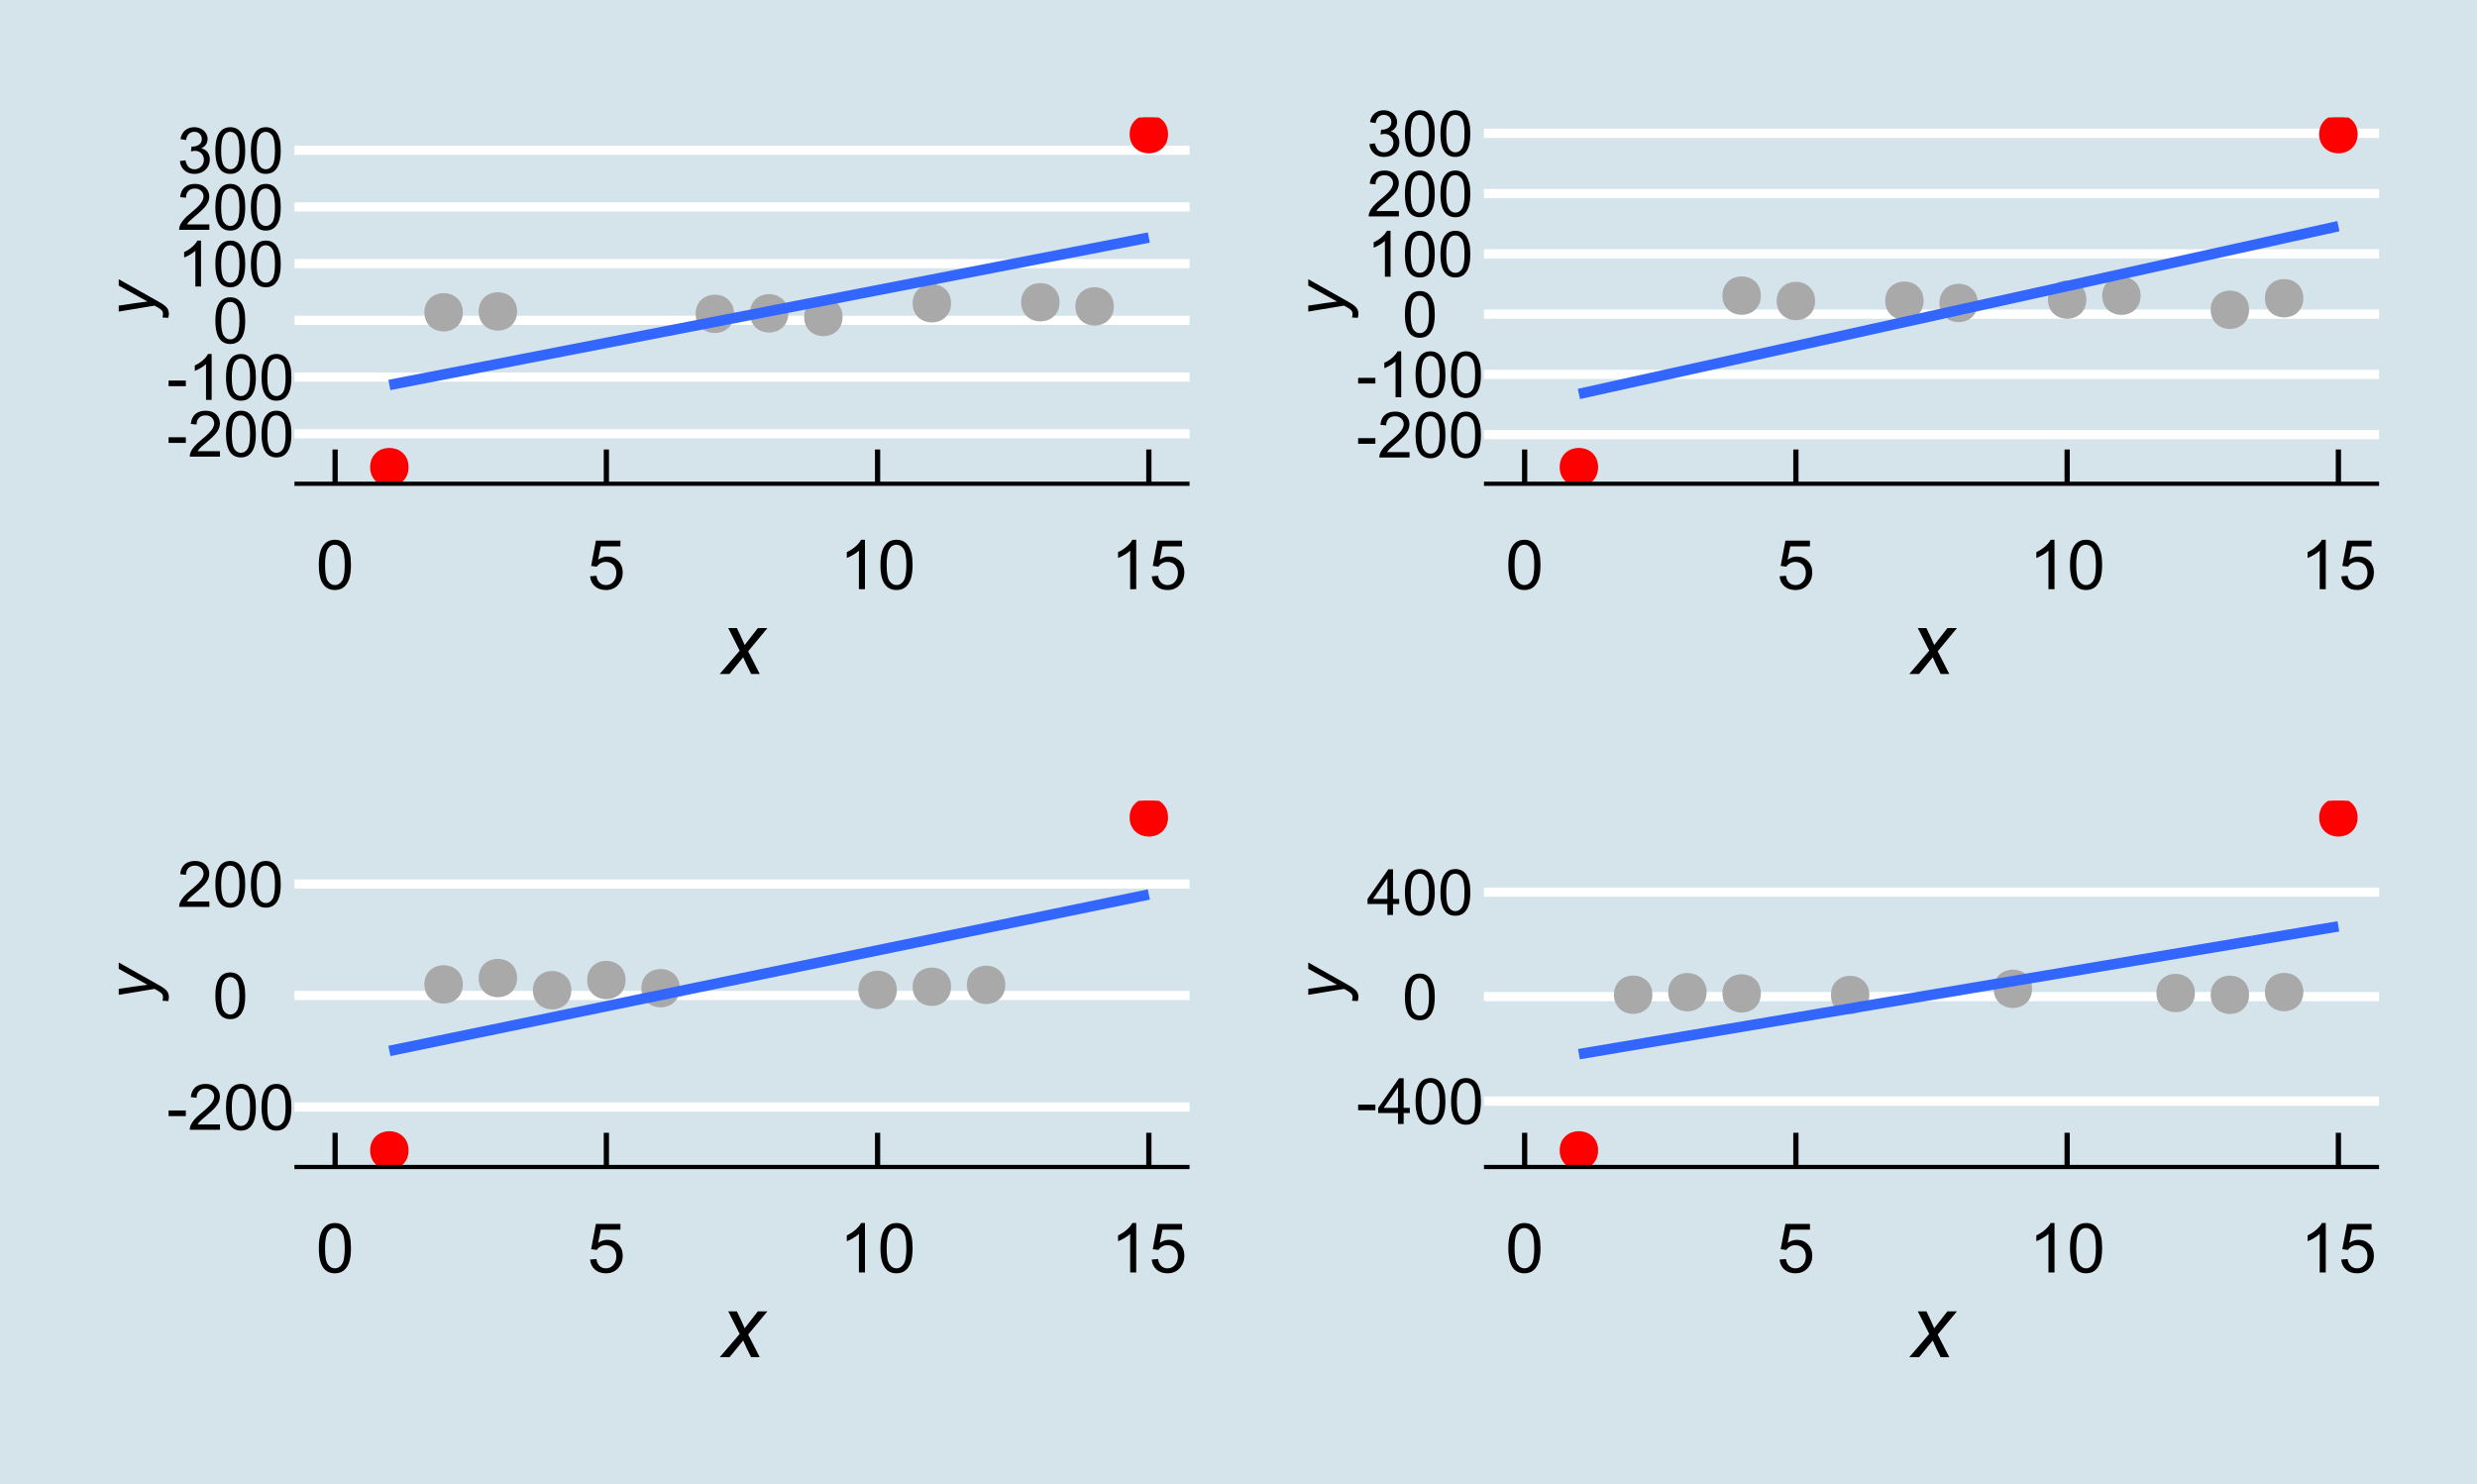 <?xml version="1.0" encoding="UTF-8"?>
<svg xmlns="http://www.w3.org/2000/svg" xmlns:xlink="http://www.w3.org/1999/xlink" width="504pt" height="302pt" viewBox="0 0 504 302" version="1.1">
<defs>
<g>
<symbol overflow="visible" id="glyph0-0">
<path style="stroke:none;" d="M 1.625 0 L 1.625 -8.125 L 8.125 -8.125 L 8.125 0 Z M 1.828 -0.203 L 7.922 -0.203 L 7.922 -7.922 L 1.828 -7.922 Z M 1.828 -0.203 "/>
</symbol>
<symbol overflow="visible" id="glyph0-1">
<path style="stroke:none;" d="M 0.414 -2.793 L 0.414 -3.941 L 3.922 -3.941 L 3.922 -2.793 Z M 0.414 -2.793 "/>
</symbol>
<symbol overflow="visible" id="glyph0-2">
<path style="stroke:none;" d="M 6.543 -1.098 L 6.543 0 L 0.395 0 C 0.383 -0.273 0.43 -0.535 0.527 -0.793 C 0.684 -1.207 0.934 -1.621 1.277 -2.031 C 1.621 -2.434 2.117 -2.902 2.773 -3.441 C 3.781 -4.266 4.465 -4.922 4.824 -5.41 C 5.176 -5.891 5.355 -6.352 5.359 -6.785 C 5.355 -7.238 5.191 -7.617 4.871 -7.93 C 4.543 -8.238 4.121 -8.395 3.605 -8.398 C 3.051 -8.395 2.613 -8.23 2.285 -7.902 C 1.953 -7.57 1.785 -7.113 1.785 -6.531 L 0.609 -6.652 C 0.688 -7.523 0.988 -8.191 1.516 -8.652 C 2.039 -9.109 2.746 -9.34 3.633 -9.344 C 4.523 -9.34 5.227 -9.094 5.75 -8.602 C 6.266 -8.105 6.527 -7.492 6.531 -6.762 C 6.527 -6.387 6.449 -6.02 6.301 -5.66 C 6.145 -5.301 5.895 -4.922 5.543 -4.523 C 5.191 -4.125 4.602 -3.578 3.781 -2.887 C 3.094 -2.309 2.656 -1.918 2.461 -1.715 C 2.266 -1.508 2.105 -1.301 1.98 -1.098 Z M 6.543 -1.098 "/>
</symbol>
<symbol overflow="visible" id="glyph0-3">
<path style="stroke:none;" d="M 0.539 -4.59 C 0.539 -5.684 0.652 -6.57 0.879 -7.242 C 1.105 -7.914 1.441 -8.43 1.887 -8.797 C 2.332 -9.156 2.895 -9.34 3.574 -9.344 C 4.074 -9.34 4.512 -9.238 4.887 -9.043 C 5.262 -8.84 5.57 -8.551 5.82 -8.172 C 6.062 -7.793 6.258 -7.332 6.398 -6.789 C 6.539 -6.242 6.609 -5.508 6.609 -4.59 C 6.609 -3.496 6.496 -2.617 6.27 -1.945 C 6.043 -1.273 5.707 -0.754 5.262 -0.387 C 4.816 -0.023 4.254 0.156 3.574 0.16 C 2.676 0.156 1.969 -0.16 1.461 -0.805 C 0.844 -1.578 0.539 -2.84 0.539 -4.59 Z M 1.715 -4.59 C 1.711 -3.059 1.891 -2.043 2.25 -1.539 C 2.605 -1.031 3.047 -0.777 3.574 -0.781 C 4.098 -0.777 4.535 -1.031 4.895 -1.543 C 5.25 -2.047 5.43 -3.062 5.434 -4.59 C 5.43 -6.117 5.25 -7.137 4.895 -7.641 C 4.535 -8.145 4.094 -8.395 3.562 -8.398 C 3.035 -8.395 2.613 -8.172 2.305 -7.73 C 1.906 -7.16 1.711 -6.113 1.715 -4.59 Z M 1.715 -4.59 "/>
</symbol>
<symbol overflow="visible" id="glyph0-4">
<path style="stroke:none;" d="M 4.844 0 L 3.699 0 L 3.699 -7.281 C 3.422 -7.016 3.062 -6.754 2.617 -6.492 C 2.168 -6.23 1.766 -6.031 1.414 -5.902 L 1.414 -7.008 C 2.051 -7.305 2.609 -7.668 3.09 -8.098 C 3.566 -8.527 3.906 -8.941 4.105 -9.344 L 4.844 -9.344 Z M 4.844 0 "/>
</symbol>
<symbol overflow="visible" id="glyph0-5">
<path style="stroke:none;" d="M 0.547 -2.457 L 1.688 -2.609 C 1.82 -1.957 2.043 -1.492 2.359 -1.207 C 2.672 -0.922 3.055 -0.777 3.512 -0.781 C 4.043 -0.777 4.496 -0.965 4.871 -1.34 C 5.238 -1.711 5.426 -2.172 5.426 -2.723 C 5.426 -3.246 5.254 -3.68 4.91 -4.02 C 4.566 -4.359 4.129 -4.527 3.605 -4.531 C 3.387 -4.527 3.121 -4.488 2.801 -4.406 L 2.926 -5.406 C 2.996 -5.395 3.059 -5.391 3.109 -5.395 C 3.594 -5.391 4.031 -5.516 4.422 -5.773 C 4.809 -6.023 5.004 -6.418 5.008 -6.949 C 5.004 -7.367 4.863 -7.715 4.582 -7.992 C 4.297 -8.266 3.93 -8.402 3.484 -8.406 C 3.039 -8.402 2.668 -8.262 2.375 -7.984 C 2.074 -7.703 1.887 -7.285 1.805 -6.727 L 0.66 -6.93 C 0.797 -7.695 1.113 -8.289 1.613 -8.711 C 2.105 -9.129 2.723 -9.34 3.461 -9.344 C 3.965 -9.34 4.434 -9.23 4.863 -9.016 C 5.289 -8.797 5.613 -8.5 5.844 -8.125 C 6.066 -7.746 6.18 -7.348 6.184 -6.926 C 6.18 -6.52 6.074 -6.152 5.859 -5.824 C 5.641 -5.496 5.32 -5.234 4.898 -5.039 C 5.449 -4.914 5.875 -4.648 6.184 -4.25 C 6.484 -3.844 6.637 -3.344 6.641 -2.75 C 6.637 -1.934 6.34 -1.246 5.75 -0.684 C 5.156 -0.117 4.41 0.164 3.504 0.164 C 2.684 0.164 2.004 -0.078 1.469 -0.566 C 0.926 -1.051 0.617 -1.68 0.547 -2.457 Z M 0.547 -2.457 "/>
</symbol>
<symbol overflow="visible" id="glyph0-6">
<path style="stroke:none;" d="M 4.203 0 L 4.203 -2.227 L 0.164 -2.227 L 0.164 -3.273 L 4.41 -9.305 L 5.344 -9.305 L 5.344 -3.273 L 6.602 -3.273 L 6.602 -2.227 L 5.344 -2.227 L 5.344 0 Z M 4.203 -3.273 L 4.203 -7.473 L 1.289 -3.273 Z M 4.203 -3.273 "/>
</symbol>
<symbol overflow="visible" id="glyph1-0">
<path style="stroke:none;" d="M 1.75 0 L 1.75 -8.75 L 8.75 -8.75 L 8.75 0 Z M 1.969 -0.219 L 8.531 -0.219 L 8.531 -8.531 L 1.969 -8.531 Z M 1.969 -0.219 "/>
</symbol>
<symbol overflow="visible" id="glyph1-1">
<path style="stroke:none;" d="M 0.582 -4.941 C 0.578 -6.121 0.699 -7.074 0.945 -7.801 C 1.188 -8.52 1.551 -9.078 2.031 -9.473 C 2.512 -9.863 3.117 -10.059 3.848 -10.062 C 4.383 -10.059 4.855 -9.953 5.262 -9.738 C 5.668 -9.52 6 -9.207 6.266 -8.801 C 6.527 -8.391 6.738 -7.891 6.891 -7.309 C 7.039 -6.723 7.113 -5.934 7.117 -4.941 C 7.113 -3.762 6.992 -2.812 6.754 -2.094 C 6.508 -1.367 6.145 -0.809 5.668 -0.418 C 5.184 -0.023 4.578 0.168 3.848 0.172 C 2.879 0.168 2.121 -0.176 1.57 -0.867 C 0.91 -1.699 0.578 -3.055 0.582 -4.941 Z M 1.844 -4.941 C 1.84 -3.293 2.031 -2.199 2.422 -1.656 C 2.805 -1.109 3.281 -0.836 3.848 -0.84 C 4.41 -0.836 4.887 -1.109 5.273 -1.66 C 5.656 -2.203 5.848 -3.297 5.852 -4.941 C 5.848 -6.59 5.656 -7.688 5.273 -8.23 C 4.887 -8.77 4.406 -9.039 3.836 -9.043 C 3.27 -9.039 2.816 -8.801 2.48 -8.328 C 2.051 -7.711 1.84 -6.582 1.844 -4.941 Z M 1.844 -4.941 "/>
</symbol>
<symbol overflow="visible" id="glyph1-2">
<path style="stroke:none;" d="M 0.582 -2.625 L 1.875 -2.734 C 1.969 -2.102 2.188 -1.629 2.539 -1.312 C 2.883 -0.996 3.305 -0.836 3.801 -0.84 C 4.391 -0.836 4.891 -1.059 5.305 -1.508 C 5.711 -1.953 5.918 -2.547 5.922 -3.289 C 5.918 -3.984 5.719 -4.539 5.328 -4.949 C 4.93 -5.352 4.414 -5.555 3.781 -5.559 C 3.383 -5.555 3.027 -5.465 2.707 -5.285 C 2.387 -5.105 2.133 -4.871 1.953 -4.586 L 0.801 -4.738 L 1.77 -9.883 L 6.754 -9.883 L 6.754 -8.711 L 2.754 -8.711 L 2.215 -6.016 C 2.816 -6.434 3.445 -6.645 4.109 -6.645 C 4.98 -6.645 5.719 -6.34 6.324 -5.734 C 6.922 -5.129 7.223 -4.352 7.227 -3.398 C 7.223 -2.492 6.961 -1.707 6.434 -1.047 C 5.789 -0.234 4.91 0.168 3.801 0.172 C 2.887 0.168 2.141 -0.082 1.566 -0.594 C 0.988 -1.102 0.66 -1.781 0.582 -2.625 Z M 0.582 -2.625 "/>
</symbol>
<symbol overflow="visible" id="glyph1-3">
<path style="stroke:none;" d="M 5.215 0 L 3.984 0 L 3.984 -7.84 C 3.688 -7.559 3.297 -7.273 2.816 -6.992 C 2.336 -6.707 1.906 -6.496 1.523 -6.359 L 1.523 -7.547 C 2.211 -7.867 2.812 -8.258 3.328 -8.723 C 3.844 -9.18 4.207 -9.625 4.422 -10.062 L 5.215 -10.062 Z M 5.215 0 "/>
</symbol>
<symbol overflow="visible" id="glyph2-0">
<path style="stroke:none;" d="M 2.25 0 L 2.25 -11.25 L 11.25 -11.25 L 11.25 0 Z M 2.531 -0.281 L 10.969 -0.281 L 10.969 -10.969 L 2.531 -10.969 Z M 2.531 -0.281 "/>
</symbol>
<symbol overflow="visible" id="glyph2-1">
<path style="stroke:none;" d="M -0.027 0 L 4.035 -4.738 L 1.703 -9.336 L 3.461 -9.336 L 4.254 -7.672 C 4.547 -7.047 4.809 -6.453 5.047 -5.891 L 7.734 -9.336 L 9.676 -9.336 L 5.758 -4.613 L 8.113 0 L 6.355 0 L 5.422 -1.898 C 5.219 -2.301 4.996 -2.801 4.746 -3.402 L 1.969 0 Z M -0.027 0 "/>
</symbol>
<symbol overflow="visible" id="glyph3-0">
<path style="stroke:none;" d="M 0 -1.75 L -8.75 -1.75 L -8.75 -8.75 L 0 -8.75 Z M -0.219 -1.969 L -0.219 -8.531 L -8.531 -8.531 L -8.531 -1.969 Z M -0.219 -1.969 "/>
</symbol>
<symbol overflow="visible" id="glyph3-1">
<path style="stroke:none;" d="M 2.805 0 L 1.641 -0.074 C 1.711 -0.328 1.746 -0.578 1.75 -0.82 C 1.746 -1.07 1.688 -1.273 1.578 -1.43 C 1.422 -1.629 1.141 -1.848 0.73 -2.086 L 0.02 -2.48 L -7.258 -1.273 L -7.258 -2.488 L -3.59 -3.035 C -2.859 -3.145 -2.133 -3.238 -1.414 -3.316 L -7.258 -6.562 L -7.258 -7.855 L 0.965 -3.227 C 1.766 -2.777 2.297 -2.379 2.555 -2.035 C 2.812 -1.684 2.941 -1.285 2.945 -0.84 C 2.941 -0.551 2.895 -0.273 2.805 0 Z M 2.805 0 "/>
</symbol>
</g>
<clipPath id="clip1">
  <path d="M 9.961 11.957 L 252 11.957 L 252 151 L 9.961 151 Z M 9.961 11.957 "/>
</clipPath>
<clipPath id="clip2">
  <path d="M 59.91 87 L 242.039 87 L 242.039 90 L 59.91 90 Z M 59.91 87 "/>
</clipPath>
<clipPath id="clip3">
  <path d="M 59.91 75 L 242.039 75 L 242.039 78 L 59.91 78 Z M 59.91 75 "/>
</clipPath>
<clipPath id="clip4">
  <path d="M 59.91 64 L 242.039 64 L 242.039 67 L 59.91 67 Z M 59.91 64 "/>
</clipPath>
<clipPath id="clip5">
  <path d="M 59.91 52 L 242.039 52 L 242.039 55 L 59.91 55 Z M 59.91 52 "/>
</clipPath>
<clipPath id="clip6">
  <path d="M 59.91 41 L 242.039 41 L 242.039 44 L 59.91 44 Z M 59.91 41 "/>
</clipPath>
<clipPath id="clip7">
  <path d="M 59.91 29 L 242.039 29 L 242.039 32 L 59.91 32 Z M 59.91 29 "/>
</clipPath>
<clipPath id="clip8">
  <path d="M 75 91 L 83 91 L 83 98.445 L 75 98.445 Z M 75 91 "/>
</clipPath>
<clipPath id="clip9">
  <path d="M 75 91 L 84 91 L 84 98.445 L 75 98.445 Z M 75 91 "/>
</clipPath>
<clipPath id="clip10">
  <path d="M 230 23.91 L 238 23.91 L 238 31 L 230 31 Z M 230 23.91 "/>
</clipPath>
<clipPath id="clip11">
  <path d="M 229 23.91 L 238 23.91 L 238 32 L 229 32 Z M 229 23.91 "/>
</clipPath>
<clipPath id="clip12">
  <path d="M 252 11.957 L 494.039 11.957 L 494.039 151 L 252 151 Z M 252 11.957 "/>
</clipPath>
<clipPath id="clip13">
  <path d="M 301.945 87 L 484.074 87 L 484.074 90 L 301.945 90 Z M 301.945 87 "/>
</clipPath>
<clipPath id="clip14">
  <path d="M 301.945 75 L 484.074 75 L 484.074 78 L 301.945 78 Z M 301.945 75 "/>
</clipPath>
<clipPath id="clip15">
  <path d="M 301.945 62 L 484.074 62 L 484.074 65 L 301.945 65 Z M 301.945 62 "/>
</clipPath>
<clipPath id="clip16">
  <path d="M 301.945 50 L 484.074 50 L 484.074 53 L 301.945 53 Z M 301.945 50 "/>
</clipPath>
<clipPath id="clip17">
  <path d="M 301.945 38 L 484.074 38 L 484.074 41 L 301.945 41 Z M 301.945 38 "/>
</clipPath>
<clipPath id="clip18">
  <path d="M 301.945 26 L 484.074 26 L 484.074 29 L 301.945 29 Z M 301.945 26 "/>
</clipPath>
<clipPath id="clip19">
  <path d="M 317 91 L 325 91 L 325 98.445 L 317 98.445 Z M 317 91 "/>
</clipPath>
<clipPath id="clip20">
  <path d="M 317 91 L 326 91 L 326 98.445 L 317 98.445 Z M 317 91 "/>
</clipPath>
<clipPath id="clip21">
  <path d="M 472 23.91 L 480 23.91 L 480 31 L 472 31 Z M 472 23.91 "/>
</clipPath>
<clipPath id="clip22">
  <path d="M 471 23.91 L 480 23.91 L 480 32 L 471 32 Z M 471 23.91 "/>
</clipPath>
<clipPath id="clip23">
  <path d="M 9.961 151 L 252 151 L 252 290.043 L 9.961 290.043 Z M 9.961 151 "/>
</clipPath>
<clipPath id="clip24">
  <path d="M 59.91 224 L 242.039 224 L 242.039 227 L 59.91 227 Z M 59.91 224 "/>
</clipPath>
<clipPath id="clip25">
  <path d="M 59.91 201 L 242.039 201 L 242.039 204 L 59.91 204 Z M 59.91 201 "/>
</clipPath>
<clipPath id="clip26">
  <path d="M 59.91 178 L 242.039 178 L 242.039 181 L 59.91 181 Z M 59.91 178 "/>
</clipPath>
<clipPath id="clip27">
  <path d="M 75 230 L 83 230 L 83 237.492 L 75 237.492 Z M 75 230 "/>
</clipPath>
<clipPath id="clip28">
  <path d="M 75 230 L 84 230 L 84 237.492 L 75 237.492 Z M 75 230 "/>
</clipPath>
<clipPath id="clip29">
  <path d="M 230 162.957 L 238 162.957 L 238 170 L 230 170 Z M 230 162.957 "/>
</clipPath>
<clipPath id="clip30">
  <path d="M 229 162.957 L 238 162.957 L 238 171 L 229 171 Z M 229 162.957 "/>
</clipPath>
<clipPath id="clip31">
  <path d="M 252 151 L 494.039 151 L 494.039 290.043 L 252 290.043 Z M 252 151 "/>
</clipPath>
<clipPath id="clip32">
  <path d="M 301.945 223 L 484.074 223 L 484.074 226 L 301.945 226 Z M 301.945 223 "/>
</clipPath>
<clipPath id="clip33">
  <path d="M 301.945 201 L 484.074 201 L 484.074 204 L 301.945 204 Z M 301.945 201 "/>
</clipPath>
<clipPath id="clip34">
  <path d="M 301.945 180 L 484.074 180 L 484.074 183 L 301.945 183 Z M 301.945 180 "/>
</clipPath>
<clipPath id="clip35">
  <path d="M 317 230 L 325 230 L 325 237.492 L 317 237.492 Z M 317 230 "/>
</clipPath>
<clipPath id="clip36">
  <path d="M 317 230 L 326 230 L 326 237.492 L 317 237.492 Z M 317 230 "/>
</clipPath>
<clipPath id="clip37">
  <path d="M 472 162.957 L 480 162.957 L 480 170 L 472 170 Z M 472 162.957 "/>
</clipPath>
<clipPath id="clip38">
  <path d="M 471 162.957 L 480 162.957 L 480 171 L 471 171 Z M 471 162.957 "/>
</clipPath>
</defs>
<g id="surface174">
<rect x="0" y="0" width="504" height="302" style="fill:rgb(100%,100%,100%);fill-opacity:1;stroke:none;"/>
<rect x="0" y="0" width="504" height="302" style="fill:rgb(83.529%,89.412%,92.157%);fill-opacity:1;stroke:none;"/>
<g clip-path="url(#clip1)" clip-rule="nonzero">
<path style=" stroke:none;fill-rule:nonzero;fill:rgb(83.529%,89.412%,92.157%);fill-opacity:1;" d="M 9.961 151 L 252 151 L 252 11.957 L 9.961 11.957 Z M 9.961 151 "/>
</g>
<g clip-path="url(#clip2)" clip-rule="nonzero">
<path style="fill:none;stroke-width:1.867;stroke-linecap:butt;stroke-linejoin:round;stroke:rgb(100%,100%,100%);stroke-opacity:1;stroke-miterlimit:10;" d="M 59.91 88.27 L 242.039 88.27 "/>
</g>
<g clip-path="url(#clip3)" clip-rule="nonzero">
<path style="fill:none;stroke-width:1.867;stroke-linecap:butt;stroke-linejoin:round;stroke:rgb(100%,100%,100%);stroke-opacity:1;stroke-miterlimit:10;" d="M 59.91 76.73 L 242.039 76.73 "/>
</g>
<g clip-path="url(#clip4)" clip-rule="nonzero">
<path style="fill:none;stroke-width:1.867;stroke-linecap:butt;stroke-linejoin:round;stroke:rgb(100%,100%,100%);stroke-opacity:1;stroke-miterlimit:10;" d="M 59.91 65.191 L 242.039 65.191 "/>
</g>
<g clip-path="url(#clip5)" clip-rule="nonzero">
<path style="fill:none;stroke-width:1.867;stroke-linecap:butt;stroke-linejoin:round;stroke:rgb(100%,100%,100%);stroke-opacity:1;stroke-miterlimit:10;" d="M 59.91 53.652 L 242.039 53.652 "/>
</g>
<g clip-path="url(#clip6)" clip-rule="nonzero">
<path style="fill:none;stroke-width:1.867;stroke-linecap:butt;stroke-linejoin:round;stroke:rgb(100%,100%,100%);stroke-opacity:1;stroke-miterlimit:10;" d="M 59.91 42.113 L 242.039 42.113 "/>
</g>
<g clip-path="url(#clip7)" clip-rule="nonzero">
<path style="fill:none;stroke-width:1.867;stroke-linecap:butt;stroke-linejoin:round;stroke:rgb(100%,100%,100%);stroke-opacity:1;stroke-miterlimit:10;" d="M 59.91 30.574 L 242.039 30.574 "/>
</g>
<path style="fill-rule:nonzero;fill:rgb(66.275%,66.275%,66.275%);fill-opacity:1;stroke-width:0.709;stroke-linecap:round;stroke-linejoin:round;stroke:rgb(66.275%,66.275%,66.275%);stroke-opacity:1;stroke-miterlimit:10;" d="M 215.238 61.504 C 215.238 66.242 208.129 66.242 208.129 61.504 C 208.129 56.762 215.238 56.762 215.238 61.504 "/>
<path style="fill-rule:nonzero;fill:rgb(66.275%,66.275%,66.275%);fill-opacity:1;stroke-width:0.709;stroke-linecap:round;stroke-linejoin:round;stroke:rgb(66.275%,66.275%,66.275%);stroke-opacity:1;stroke-miterlimit:10;" d="M 93.82 63.555 C 93.82 68.297 86.707 68.297 86.707 63.555 C 86.707 58.816 93.82 58.816 93.82 63.555 "/>
<path style="fill-rule:nonzero;fill:rgb(66.275%,66.275%,66.275%);fill-opacity:1;stroke-width:0.709;stroke-linecap:round;stroke-linejoin:round;stroke:rgb(66.275%,66.275%,66.275%);stroke-opacity:1;stroke-miterlimit:10;" d="M 160.047 63.758 C 160.047 68.5 152.938 68.5 152.938 63.758 C 152.938 59.02 160.047 59.02 160.047 63.758 "/>
<path style="fill-rule:nonzero;fill:rgb(66.275%,66.275%,66.275%);fill-opacity:1;stroke-width:0.709;stroke-linecap:round;stroke-linejoin:round;stroke:rgb(66.275%,66.275%,66.275%);stroke-opacity:1;stroke-miterlimit:10;" d="M 226.277 62.355 C 226.277 67.094 219.164 67.094 219.164 62.355 C 219.164 57.613 226.277 57.613 226.277 62.355 "/>
<path style="fill-rule:nonzero;fill:rgb(66.275%,66.275%,66.275%);fill-opacity:1;stroke-width:0.709;stroke-linecap:round;stroke-linejoin:round;stroke:rgb(66.275%,66.275%,66.275%);stroke-opacity:1;stroke-miterlimit:10;" d="M 171.086 64.508 C 171.086 69.246 163.977 69.246 163.977 64.508 C 163.977 59.766 171.086 59.766 171.086 64.508 "/>
<path style="fill-rule:nonzero;fill:rgb(66.275%,66.275%,66.275%);fill-opacity:1;stroke-width:0.709;stroke-linecap:round;stroke-linejoin:round;stroke:rgb(66.275%,66.275%,66.275%);stroke-opacity:1;stroke-miterlimit:10;" d="M 193.16 61.711 C 193.16 66.453 186.051 66.453 186.051 61.711 C 186.051 56.973 193.16 56.973 193.16 61.711 "/>
<path style="fill-rule:nonzero;fill:rgb(66.275%,66.275%,66.275%);fill-opacity:1;stroke-width:0.709;stroke-linecap:round;stroke-linejoin:round;stroke:rgb(66.275%,66.275%,66.275%);stroke-opacity:1;stroke-miterlimit:10;" d="M 104.855 63.375 C 104.855 68.117 97.746 68.117 97.746 63.375 C 97.746 58.637 104.855 58.637 104.855 63.375 "/>
<path style="fill-rule:nonzero;fill:rgb(66.275%,66.275%,66.275%);fill-opacity:1;stroke-width:0.709;stroke-linecap:round;stroke-linejoin:round;stroke:rgb(66.275%,66.275%,66.275%);stroke-opacity:1;stroke-miterlimit:10;" d="M 149.008 63.871 C 149.008 68.609 141.898 68.609 141.898 63.871 C 141.898 59.129 149.008 59.129 149.008 63.871 "/>
<g clip-path="url(#clip8)" clip-rule="nonzero">
<path style=" stroke:none;fill-rule:nonzero;fill:rgb(100%,0%,0%);fill-opacity:1;" d="M 82.781 95.059 C 82.781 99.797 75.668 99.797 75.668 95.059 C 75.668 90.316 82.781 90.316 82.781 95.059 "/>
</g>
<g clip-path="url(#clip9)" clip-rule="nonzero">
<path style="fill:none;stroke-width:0.709;stroke-linecap:round;stroke-linejoin:round;stroke:rgb(100%,0%,0%);stroke-opacity:1;stroke-miterlimit:10;" d="M 82.781 95.059 C 82.781 99.797 75.668 99.797 75.668 95.059 C 75.668 90.316 82.781 90.316 82.781 95.059 "/>
</g>
<g clip-path="url(#clip10)" clip-rule="nonzero">
<path style=" stroke:none;fill-rule:nonzero;fill:rgb(100%,0%,0%);fill-opacity:1;" d="M 237.312 27.297 C 237.312 32.039 230.203 32.039 230.203 27.297 C 230.203 22.559 237.312 22.559 237.312 27.297 "/>
</g>
<g clip-path="url(#clip11)" clip-rule="nonzero">
<path style="fill:none;stroke-width:0.709;stroke-linecap:round;stroke-linejoin:round;stroke:rgb(100%,0%,0%);stroke-opacity:1;stroke-miterlimit:10;" d="M 237.312 27.297 C 237.312 32.039 230.203 32.039 230.203 27.297 C 230.203 22.559 237.312 22.559 237.312 27.297 "/>
</g>
<path style="fill:none;stroke-width:2.134;stroke-linecap:butt;stroke-linejoin:round;stroke:rgb(20%,40%,100%);stroke-opacity:1;stroke-miterlimit:10;" d="M 79.227 78.348 L 81.18 77.965 L 87.051 76.828 L 89.004 76.449 L 90.961 76.066 L 96.832 74.93 L 98.785 74.547 L 104.656 73.41 L 106.609 73.027 L 112.48 71.891 L 114.434 71.508 L 120.305 70.371 L 122.262 69.988 L 124.215 69.609 L 128.129 68.852 L 130.086 68.469 L 132.039 68.09 L 135.953 67.332 L 137.91 66.949 L 139.863 66.57 L 143.777 65.812 L 145.734 65.43 L 147.688 65.051 L 151.602 64.293 L 153.559 63.91 L 155.516 63.531 L 157.469 63.152 L 161.383 62.395 L 163.34 62.012 L 165.293 61.633 L 169.207 60.875 L 171.164 60.492 L 173.117 60.113 L 177.031 59.355 L 178.988 58.973 L 180.945 58.594 L 182.898 58.215 L 184.855 57.836 L 186.812 57.453 L 188.77 57.074 L 190.723 56.695 L 192.68 56.316 L 194.637 55.934 L 196.594 55.555 L 198.547 55.176 L 200.504 54.797 L 202.461 54.414 L 206.375 53.656 L 208.328 53.277 L 210.285 52.895 L 214.199 52.137 L 216.152 51.758 L 218.109 51.375 L 222.023 50.617 L 223.977 50.238 L 225.934 49.855 L 229.848 49.098 L 231.801 48.719 L 233.758 48.336 "/>
<g style="fill:rgb(0%,0%,0%);fill-opacity:1;">
  <use xlink:href="#glyph0-1" x="33.891" y="92.926"/>
  <use xlink:href="#glyph0-2" x="38.22" y="92.926"/>
  <use xlink:href="#glyph0-3" x="45.45" y="92.926"/>
  <use xlink:href="#glyph0-3" x="52.68" y="92.926"/>
</g>
<g style="fill:rgb(0%,0%,0%);fill-opacity:1;">
  <use xlink:href="#glyph0-1" x="33.891" y="81.383"/>
  <use xlink:href="#glyph0-4" x="38.22" y="81.383"/>
  <use xlink:href="#glyph0-3" x="45.45" y="81.383"/>
  <use xlink:href="#glyph0-3" x="52.68" y="81.383"/>
</g>
<g style="fill:rgb(0%,0%,0%);fill-opacity:1;">
  <use xlink:href="#glyph0-3" x="43.285" y="69.844"/>
</g>
<g style="fill:rgb(0%,0%,0%);fill-opacity:1;">
  <use xlink:href="#glyph0-4" x="36.055" y="58.305"/>
  <use xlink:href="#glyph0-3" x="43.285" y="58.305"/>
  <use xlink:href="#glyph0-3" x="50.515" y="58.305"/>
</g>
<g style="fill:rgb(0%,0%,0%);fill-opacity:1;">
  <use xlink:href="#glyph0-2" x="36.055" y="46.766"/>
  <use xlink:href="#glyph0-3" x="43.285" y="46.766"/>
  <use xlink:href="#glyph0-3" x="50.515" y="46.766"/>
</g>
<g style="fill:rgb(0%,0%,0%);fill-opacity:1;">
  <use xlink:href="#glyph0-5" x="36.055" y="35.227"/>
  <use xlink:href="#glyph0-3" x="43.285" y="35.227"/>
  <use xlink:href="#glyph0-3" x="50.515" y="35.227"/>
</g>
<path style="fill:none;stroke-width:0.854;stroke-linecap:butt;stroke-linejoin:round;stroke:rgb(0%,0%,0%);stroke-opacity:1;stroke-miterlimit:10;" d="M 59.91 98.445 L 242.039 98.445 "/>
<path style="fill:none;stroke-width:1.067;stroke-linecap:butt;stroke-linejoin:round;stroke:rgb(0%,0%,0%);stroke-opacity:1;stroke-miterlimit:10;" d="M 68.188 91.473 L 68.188 98.445 "/>
<path style="fill:none;stroke-width:1.067;stroke-linecap:butt;stroke-linejoin:round;stroke:rgb(0%,0%,0%);stroke-opacity:1;stroke-miterlimit:10;" d="M 123.379 91.473 L 123.379 98.445 "/>
<path style="fill:none;stroke-width:1.067;stroke-linecap:butt;stroke-linejoin:round;stroke:rgb(0%,0%,0%);stroke-opacity:1;stroke-miterlimit:10;" d="M 178.566 91.473 L 178.566 98.445 "/>
<path style="fill:none;stroke-width:1.067;stroke-linecap:butt;stroke-linejoin:round;stroke:rgb(0%,0%,0%);stroke-opacity:1;stroke-miterlimit:10;" d="M 233.758 91.473 L 233.758 98.445 "/>
<g style="fill:rgb(0%,0%,0%);fill-opacity:1;">
  <use xlink:href="#glyph1-1" x="64.293" y="119.902"/>
</g>
<g style="fill:rgb(0%,0%,0%);fill-opacity:1;">
  <use xlink:href="#glyph1-2" x="119.484" y="119.902"/>
</g>
<g style="fill:rgb(0%,0%,0%);fill-opacity:1;">
  <use xlink:href="#glyph1-3" x="170.781" y="119.902"/>
  <use xlink:href="#glyph1-1" x="178.567" y="119.902"/>
</g>
<g style="fill:rgb(0%,0%,0%);fill-opacity:1;">
  <use xlink:href="#glyph1-3" x="225.973" y="119.902"/>
  <use xlink:href="#glyph1-2" x="233.759" y="119.902"/>
</g>
<g style="fill:rgb(0%,0%,0%);fill-opacity:1;">
  <use xlink:href="#glyph2-1" x="146.473" y="137.152"/>
</g>
<g style="fill:rgb(0%,0%,0%);fill-opacity:1;">
  <use xlink:href="#glyph3-1" x="31.418" y="64.68"/>
</g>
<g clip-path="url(#clip12)" clip-rule="nonzero">
<path style=" stroke:none;fill-rule:nonzero;fill:rgb(83.529%,89.412%,92.157%);fill-opacity:1;" d="M 252 151 L 494.039 151 L 494.039 11.957 L 252 11.957 Z M 252 151 "/>
</g>
<g clip-path="url(#clip13)" clip-rule="nonzero">
<path style="fill:none;stroke-width:1.867;stroke-linecap:butt;stroke-linejoin:round;stroke:rgb(100%,100%,100%);stroke-opacity:1;stroke-miterlimit:10;" d="M 301.945 88.449 L 484.074 88.449 "/>
</g>
<g clip-path="url(#clip14)" clip-rule="nonzero">
<path style="fill:none;stroke-width:1.867;stroke-linecap:butt;stroke-linejoin:round;stroke:rgb(100%,100%,100%);stroke-opacity:1;stroke-miterlimit:10;" d="M 301.945 76.184 L 484.074 76.184 "/>
</g>
<g clip-path="url(#clip15)" clip-rule="nonzero">
<path style="fill:none;stroke-width:1.867;stroke-linecap:butt;stroke-linejoin:round;stroke:rgb(100%,100%,100%);stroke-opacity:1;stroke-miterlimit:10;" d="M 301.945 63.922 L 484.074 63.922 "/>
</g>
<g clip-path="url(#clip16)" clip-rule="nonzero">
<path style="fill:none;stroke-width:1.867;stroke-linecap:butt;stroke-linejoin:round;stroke:rgb(100%,100%,100%);stroke-opacity:1;stroke-miterlimit:10;" d="M 301.945 51.656 L 484.074 51.656 "/>
</g>
<g clip-path="url(#clip17)" clip-rule="nonzero">
<path style="fill:none;stroke-width:1.867;stroke-linecap:butt;stroke-linejoin:round;stroke:rgb(100%,100%,100%);stroke-opacity:1;stroke-miterlimit:10;" d="M 301.945 39.395 L 484.074 39.395 "/>
</g>
<g clip-path="url(#clip18)" clip-rule="nonzero">
<path style="fill:none;stroke-width:1.867;stroke-linecap:butt;stroke-linejoin:round;stroke:rgb(100%,100%,100%);stroke-opacity:1;stroke-miterlimit:10;" d="M 301.945 27.129 L 484.074 27.129 "/>
</g>
<path style="fill-rule:nonzero;fill:rgb(66.275%,66.275%,66.275%);fill-opacity:1;stroke-width:0.709;stroke-linecap:round;stroke-linejoin:round;stroke:rgb(66.275%,66.275%,66.275%);stroke-opacity:1;stroke-miterlimit:10;" d="M 424.16 60.965 C 424.16 65.703 417.051 65.703 417.051 60.965 C 417.051 56.223 424.16 56.223 424.16 60.965 "/>
<path style="fill-rule:nonzero;fill:rgb(66.275%,66.275%,66.275%);fill-opacity:1;stroke-width:0.709;stroke-linecap:round;stroke-linejoin:round;stroke:rgb(66.275%,66.275%,66.275%);stroke-opacity:1;stroke-miterlimit:10;" d="M 391.047 61.199 C 391.047 65.941 383.938 65.941 383.938 61.199 C 383.938 56.457 391.047 56.457 391.047 61.199 "/>
<path style="fill-rule:nonzero;fill:rgb(66.275%,66.275%,66.275%);fill-opacity:1;stroke-width:0.709;stroke-linecap:round;stroke-linejoin:round;stroke:rgb(66.275%,66.275%,66.275%);stroke-opacity:1;stroke-miterlimit:10;" d="M 368.969 61.254 C 368.969 65.996 361.859 65.996 361.859 61.254 C 361.859 56.516 368.969 56.516 368.969 61.254 "/>
<path style="fill-rule:nonzero;fill:rgb(66.275%,66.275%,66.275%);fill-opacity:1;stroke-width:0.709;stroke-linecap:round;stroke-linejoin:round;stroke:rgb(66.275%,66.275%,66.275%);stroke-opacity:1;stroke-miterlimit:10;" d="M 468.312 60.691 C 468.312 65.43 461.203 65.43 461.203 60.691 C 461.203 55.949 468.312 55.949 468.312 60.691 "/>
<path style="fill-rule:nonzero;fill:rgb(66.275%,66.275%,66.275%);fill-opacity:1;stroke-width:0.709;stroke-linecap:round;stroke-linejoin:round;stroke:rgb(66.275%,66.275%,66.275%);stroke-opacity:1;stroke-miterlimit:10;" d="M 357.934 60.16 C 357.934 64.898 350.82 64.898 350.82 60.16 C 350.82 55.418 357.934 55.418 357.934 60.16 "/>
<path style="fill-rule:nonzero;fill:rgb(66.275%,66.275%,66.275%);fill-opacity:1;stroke-width:0.709;stroke-linecap:round;stroke-linejoin:round;stroke:rgb(66.275%,66.275%,66.275%);stroke-opacity:1;stroke-miterlimit:10;" d="M 402.086 61.648 C 402.086 66.391 394.973 66.391 394.973 61.648 C 394.973 56.91 402.086 56.91 402.086 61.648 "/>
<path style="fill-rule:nonzero;fill:rgb(66.275%,66.275%,66.275%);fill-opacity:1;stroke-width:0.709;stroke-linecap:round;stroke-linejoin:round;stroke:rgb(66.275%,66.275%,66.275%);stroke-opacity:1;stroke-miterlimit:10;" d="M 435.199 60.18 C 435.199 64.918 428.09 64.918 428.09 60.18 C 428.09 55.438 435.199 55.438 435.199 60.18 "/>
<path style="fill-rule:nonzero;fill:rgb(66.275%,66.275%,66.275%);fill-opacity:1;stroke-width:0.709;stroke-linecap:round;stroke-linejoin:round;stroke:rgb(66.275%,66.275%,66.275%);stroke-opacity:1;stroke-miterlimit:10;" d="M 457.273 63.039 C 457.273 67.781 450.164 67.781 450.164 63.039 C 450.164 58.301 457.273 58.301 457.273 63.039 "/>
<g clip-path="url(#clip19)" clip-rule="nonzero">
<path style=" stroke:none;fill-rule:nonzero;fill:rgb(100%,0%,0%);fill-opacity:1;" d="M 324.816 95.059 C 324.816 99.797 317.707 99.797 317.707 95.059 C 317.707 90.316 324.816 90.316 324.816 95.059 "/>
</g>
<g clip-path="url(#clip20)" clip-rule="nonzero">
<path style="fill:none;stroke-width:0.709;stroke-linecap:round;stroke-linejoin:round;stroke:rgb(100%,0%,0%);stroke-opacity:1;stroke-miterlimit:10;" d="M 324.816 95.059 C 324.816 99.797 317.707 99.797 317.707 95.059 C 317.707 90.316 324.816 90.316 324.816 95.059 "/>
</g>
<g clip-path="url(#clip21)" clip-rule="nonzero">
<path style=" stroke:none;fill-rule:nonzero;fill:rgb(100%,0%,0%);fill-opacity:1;" d="M 479.352 27.297 C 479.352 32.039 472.242 32.039 472.242 27.297 C 472.242 22.559 479.352 22.559 479.352 27.297 "/>
</g>
<g clip-path="url(#clip22)" clip-rule="nonzero">
<path style="fill:none;stroke-width:0.709;stroke-linecap:round;stroke-linejoin:round;stroke:rgb(100%,0%,0%);stroke-opacity:1;stroke-miterlimit:10;" d="M 479.352 27.297 C 479.352 32.039 472.242 32.039 472.242 27.297 C 472.242 22.559 479.352 22.559 479.352 27.297 "/>
</g>
<path style="fill:none;stroke-width:2.134;stroke-linecap:butt;stroke-linejoin:round;stroke:rgb(20%,40%,100%);stroke-opacity:1;stroke-miterlimit:10;" d="M 321.262 80.172 L 323.219 79.742 L 325.176 79.309 L 327.129 78.875 L 329.086 78.445 L 333 77.578 L 334.957 77.148 L 336.91 76.715 L 338.867 76.281 L 340.824 75.852 L 342.781 75.418 L 344.734 74.984 L 346.691 74.555 L 350.605 73.688 L 352.559 73.258 L 354.516 72.824 L 356.473 72.395 L 360.387 71.527 L 362.34 71.098 L 366.254 70.23 L 368.211 69.801 L 370.164 69.367 L 372.121 68.934 L 374.078 68.504 L 376.035 68.07 L 377.988 67.637 L 379.945 67.207 L 381.902 66.773 L 383.859 66.344 L 385.816 65.91 L 387.77 65.477 L 389.727 65.047 L 393.641 64.18 L 395.594 63.75 L 399.508 62.883 L 401.465 62.453 L 403.418 62.02 L 405.375 61.586 L 407.332 61.156 L 409.289 60.723 L 411.242 60.293 L 415.156 59.426 L 417.113 58.996 L 419.07 58.562 L 421.023 58.129 L 422.98 57.699 L 426.895 56.832 L 428.848 56.402 L 432.762 55.535 L 434.719 55.105 L 436.672 54.672 L 438.629 54.238 L 440.586 53.809 L 442.543 53.375 L 444.5 52.945 L 446.453 52.512 L 448.41 52.078 L 450.367 51.648 L 452.324 51.215 L 454.277 50.781 L 456.234 50.352 L 460.148 49.484 L 462.102 49.055 L 466.016 48.188 L 467.973 47.758 L 469.93 47.324 L 471.883 46.895 L 475.797 46.027 "/>
<g style="fill:rgb(0%,0%,0%);fill-opacity:1;">
  <use xlink:href="#glyph0-1" x="275.93" y="93.102"/>
  <use xlink:href="#glyph0-2" x="280.259" y="93.102"/>
  <use xlink:href="#glyph0-3" x="287.489" y="93.102"/>
  <use xlink:href="#glyph0-3" x="294.719" y="93.102"/>
</g>
<g style="fill:rgb(0%,0%,0%);fill-opacity:1;">
  <use xlink:href="#glyph0-1" x="275.93" y="80.836"/>
  <use xlink:href="#glyph0-4" x="280.259" y="80.836"/>
  <use xlink:href="#glyph0-3" x="287.489" y="80.836"/>
  <use xlink:href="#glyph0-3" x="294.719" y="80.836"/>
</g>
<g style="fill:rgb(0%,0%,0%);fill-opacity:1;">
  <use xlink:href="#glyph0-3" x="285.324" y="68.574"/>
</g>
<g style="fill:rgb(0%,0%,0%);fill-opacity:1;">
  <use xlink:href="#glyph0-4" x="278.094" y="56.309"/>
  <use xlink:href="#glyph0-3" x="285.324" y="56.309"/>
  <use xlink:href="#glyph0-3" x="292.554" y="56.309"/>
</g>
<g style="fill:rgb(0%,0%,0%);fill-opacity:1;">
  <use xlink:href="#glyph0-2" x="278.094" y="44.047"/>
  <use xlink:href="#glyph0-3" x="285.324" y="44.047"/>
  <use xlink:href="#glyph0-3" x="292.554" y="44.047"/>
</g>
<g style="fill:rgb(0%,0%,0%);fill-opacity:1;">
  <use xlink:href="#glyph0-5" x="278.094" y="31.781"/>
  <use xlink:href="#glyph0-3" x="285.324" y="31.781"/>
  <use xlink:href="#glyph0-3" x="292.554" y="31.781"/>
</g>
<path style="fill:none;stroke-width:0.854;stroke-linecap:butt;stroke-linejoin:round;stroke:rgb(0%,0%,0%);stroke-opacity:1;stroke-miterlimit:10;" d="M 301.945 98.445 L 484.074 98.445 "/>
<path style="fill:none;stroke-width:1.067;stroke-linecap:butt;stroke-linejoin:round;stroke:rgb(0%,0%,0%);stroke-opacity:1;stroke-miterlimit:10;" d="M 310.223 91.473 L 310.223 98.445 "/>
<path style="fill:none;stroke-width:1.067;stroke-linecap:butt;stroke-linejoin:round;stroke:rgb(0%,0%,0%);stroke-opacity:1;stroke-miterlimit:10;" d="M 365.414 91.473 L 365.414 98.445 "/>
<path style="fill:none;stroke-width:1.067;stroke-linecap:butt;stroke-linejoin:round;stroke:rgb(0%,0%,0%);stroke-opacity:1;stroke-miterlimit:10;" d="M 420.605 91.473 L 420.605 98.445 "/>
<path style="fill:none;stroke-width:1.067;stroke-linecap:butt;stroke-linejoin:round;stroke:rgb(0%,0%,0%);stroke-opacity:1;stroke-miterlimit:10;" d="M 475.797 91.473 L 475.797 98.445 "/>
<g style="fill:rgb(0%,0%,0%);fill-opacity:1;">
  <use xlink:href="#glyph1-1" x="306.328" y="119.902"/>
</g>
<g style="fill:rgb(0%,0%,0%);fill-opacity:1;">
  <use xlink:href="#glyph1-2" x="361.52" y="119.902"/>
</g>
<g style="fill:rgb(0%,0%,0%);fill-opacity:1;">
  <use xlink:href="#glyph1-3" x="412.82" y="119.902"/>
  <use xlink:href="#glyph1-1" x="420.606" y="119.902"/>
</g>
<g style="fill:rgb(0%,0%,0%);fill-opacity:1;">
  <use xlink:href="#glyph1-3" x="468.012" y="119.902"/>
  <use xlink:href="#glyph1-2" x="475.798" y="119.902"/>
</g>
<g style="fill:rgb(0%,0%,0%);fill-opacity:1;">
  <use xlink:href="#glyph2-1" x="388.512" y="137.152"/>
</g>
<g style="fill:rgb(0%,0%,0%);fill-opacity:1;">
  <use xlink:href="#glyph3-1" x="273.457" y="64.68"/>
</g>
<g clip-path="url(#clip23)" clip-rule="nonzero">
<path style=" stroke:none;fill-rule:nonzero;fill:rgb(83.529%,89.412%,92.157%);fill-opacity:1;" d="M 9.961 290.043 L 252 290.043 L 252 151 L 9.961 151 Z M 9.961 290.043 "/>
</g>
<g clip-path="url(#clip24)" clip-rule="nonzero">
<path style="fill:none;stroke-width:1.867;stroke-linecap:butt;stroke-linejoin:round;stroke:rgb(100%,100%,100%);stroke-opacity:1;stroke-miterlimit:10;" d="M 59.91 225.27 L 242.039 225.27 "/>
</g>
<g clip-path="url(#clip25)" clip-rule="nonzero">
<path style="fill:none;stroke-width:1.867;stroke-linecap:butt;stroke-linejoin:round;stroke:rgb(100%,100%,100%);stroke-opacity:1;stroke-miterlimit:10;" d="M 59.91 202.582 L 242.039 202.582 "/>
</g>
<g clip-path="url(#clip26)" clip-rule="nonzero">
<path style="fill:none;stroke-width:1.867;stroke-linecap:butt;stroke-linejoin:round;stroke:rgb(100%,100%,100%);stroke-opacity:1;stroke-miterlimit:10;" d="M 59.91 179.898 L 242.039 179.898 "/>
</g>
<path style="fill-rule:nonzero;fill:rgb(66.275%,66.275%,66.275%);fill-opacity:1;stroke-width:0.709;stroke-linecap:round;stroke-linejoin:round;stroke:rgb(66.275%,66.275%,66.275%);stroke-opacity:1;stroke-miterlimit:10;" d="M 104.855 199.031 C 104.855 203.77 97.746 203.77 97.746 199.031 C 97.746 194.289 104.855 194.289 104.855 199.031 "/>
<path style="fill-rule:nonzero;fill:rgb(66.275%,66.275%,66.275%);fill-opacity:1;stroke-width:0.709;stroke-linecap:round;stroke-linejoin:round;stroke:rgb(66.275%,66.275%,66.275%);stroke-opacity:1;stroke-miterlimit:10;" d="M 126.934 199.438 C 126.934 204.18 119.824 204.18 119.824 199.438 C 119.824 194.699 126.934 194.699 126.934 199.438 "/>
<path style="fill-rule:nonzero;fill:rgb(66.275%,66.275%,66.275%);fill-opacity:1;stroke-width:0.709;stroke-linecap:round;stroke-linejoin:round;stroke:rgb(66.275%,66.275%,66.275%);stroke-opacity:1;stroke-miterlimit:10;" d="M 93.82 200.324 C 93.82 205.066 86.707 205.066 86.707 200.324 C 86.707 195.586 93.82 195.586 93.82 200.324 "/>
<path style="fill-rule:nonzero;fill:rgb(66.275%,66.275%,66.275%);fill-opacity:1;stroke-width:0.709;stroke-linecap:round;stroke-linejoin:round;stroke:rgb(66.275%,66.275%,66.275%);stroke-opacity:1;stroke-miterlimit:10;" d="M 193.16 200.805 C 193.16 205.543 186.051 205.543 186.051 200.805 C 186.051 196.062 193.16 196.062 193.16 200.805 "/>
<path style="fill-rule:nonzero;fill:rgb(66.275%,66.275%,66.275%);fill-opacity:1;stroke-width:0.709;stroke-linecap:round;stroke-linejoin:round;stroke:rgb(66.275%,66.275%,66.275%);stroke-opacity:1;stroke-miterlimit:10;" d="M 182.125 201.449 C 182.125 206.188 175.012 206.188 175.012 201.449 C 175.012 196.707 182.125 196.707 182.125 201.449 "/>
<path style="fill-rule:nonzero;fill:rgb(66.275%,66.275%,66.275%);fill-opacity:1;stroke-width:0.709;stroke-linecap:round;stroke-linejoin:round;stroke:rgb(66.275%,66.275%,66.275%);stroke-opacity:1;stroke-miterlimit:10;" d="M 115.895 201.508 C 115.895 206.25 108.785 206.25 108.785 201.508 C 108.785 196.766 115.895 196.766 115.895 201.508 "/>
<path style="fill-rule:nonzero;fill:rgb(66.275%,66.275%,66.275%);fill-opacity:1;stroke-width:0.709;stroke-linecap:round;stroke-linejoin:round;stroke:rgb(66.275%,66.275%,66.275%);stroke-opacity:1;stroke-miterlimit:10;" d="M 137.973 201.098 C 137.973 205.84 130.859 205.84 130.859 201.098 C 130.859 196.359 137.973 196.359 137.973 201.098 "/>
<path style="fill-rule:nonzero;fill:rgb(66.275%,66.275%,66.275%);fill-opacity:1;stroke-width:0.709;stroke-linecap:round;stroke-linejoin:round;stroke:rgb(66.275%,66.275%,66.275%);stroke-opacity:1;stroke-miterlimit:10;" d="M 204.199 200.418 C 204.199 205.16 197.09 205.16 197.09 200.418 C 197.09 195.68 204.199 195.68 204.199 200.418 "/>
<g clip-path="url(#clip27)" clip-rule="nonzero">
<path style=" stroke:none;fill-rule:nonzero;fill:rgb(100%,0%,0%);fill-opacity:1;" d="M 82.781 234.102 C 82.781 238.844 75.668 238.844 75.668 234.102 C 75.668 229.363 82.781 229.363 82.781 234.102 "/>
</g>
<g clip-path="url(#clip28)" clip-rule="nonzero">
<path style="fill:none;stroke-width:0.709;stroke-linecap:round;stroke-linejoin:round;stroke:rgb(100%,0%,0%);stroke-opacity:1;stroke-miterlimit:10;" d="M 82.781 234.102 C 82.781 238.844 75.668 238.844 75.668 234.102 C 75.668 229.363 82.781 229.363 82.781 234.102 "/>
</g>
<g clip-path="url(#clip29)" clip-rule="nonzero">
<path style=" stroke:none;fill-rule:nonzero;fill:rgb(100%,0%,0%);fill-opacity:1;" d="M 237.312 166.344 C 237.312 171.082 230.203 171.082 230.203 166.344 C 230.203 161.602 237.312 161.602 237.312 166.344 "/>
</g>
<g clip-path="url(#clip30)" clip-rule="nonzero">
<path style="fill:none;stroke-width:0.709;stroke-linecap:round;stroke-linejoin:round;stroke:rgb(100%,0%,0%);stroke-opacity:1;stroke-miterlimit:10;" d="M 237.312 166.344 C 237.312 171.082 230.203 171.082 230.203 166.344 C 230.203 161.602 237.312 161.602 237.312 166.344 "/>
</g>
<path style="fill:none;stroke-width:2.134;stroke-linecap:butt;stroke-linejoin:round;stroke:rgb(20%,40%,100%);stroke-opacity:1;stroke-miterlimit:10;" d="M 79.227 213.871 L 81.18 213.465 L 87.051 212.258 L 89.004 211.855 L 90.961 211.453 L 92.918 211.047 L 96.832 210.242 L 98.785 209.84 L 102.699 209.035 L 104.656 208.629 L 106.609 208.227 L 112.48 207.02 L 114.434 206.613 L 122.262 205.004 L 124.215 204.602 L 126.172 204.195 L 130.086 203.391 L 132.039 202.988 L 135.953 202.184 L 137.91 201.777 L 139.863 201.375 L 145.734 200.168 L 147.688 199.762 L 155.516 198.152 L 157.469 197.75 L 159.426 197.344 L 163.34 196.539 L 165.293 196.137 L 167.25 195.734 L 169.207 195.328 L 171.164 194.926 L 173.117 194.523 L 178.988 193.316 L 180.945 192.91 L 182.898 192.508 L 188.77 191.301 L 190.723 190.898 L 192.68 190.492 L 196.594 189.688 L 198.547 189.285 L 200.504 188.883 L 202.461 188.477 L 206.375 187.672 L 208.328 187.27 L 212.242 186.465 L 214.199 186.059 L 216.152 185.656 L 222.023 184.449 L 223.977 184.047 L 225.934 183.641 L 229.848 182.836 L 231.801 182.434 L 233.758 182.031 "/>
<g style="fill:rgb(0%,0%,0%);fill-opacity:1;">
  <use xlink:href="#glyph0-1" x="33.891" y="229.922"/>
  <use xlink:href="#glyph0-2" x="38.22" y="229.922"/>
  <use xlink:href="#glyph0-3" x="45.45" y="229.922"/>
  <use xlink:href="#glyph0-3" x="52.68" y="229.922"/>
</g>
<g style="fill:rgb(0%,0%,0%);fill-opacity:1;">
  <use xlink:href="#glyph0-3" x="43.285" y="207.238"/>
</g>
<g style="fill:rgb(0%,0%,0%);fill-opacity:1;">
  <use xlink:href="#glyph0-2" x="36.055" y="184.551"/>
  <use xlink:href="#glyph0-3" x="43.285" y="184.551"/>
  <use xlink:href="#glyph0-3" x="50.515" y="184.551"/>
</g>
<path style="fill:none;stroke-width:0.854;stroke-linecap:butt;stroke-linejoin:round;stroke:rgb(0%,0%,0%);stroke-opacity:1;stroke-miterlimit:10;" d="M 59.91 237.488 L 242.039 237.488 "/>
<path style="fill:none;stroke-width:1.067;stroke-linecap:butt;stroke-linejoin:round;stroke:rgb(0%,0%,0%);stroke-opacity:1;stroke-miterlimit:10;" d="M 68.188 230.516 L 68.188 237.488 "/>
<path style="fill:none;stroke-width:1.067;stroke-linecap:butt;stroke-linejoin:round;stroke:rgb(0%,0%,0%);stroke-opacity:1;stroke-miterlimit:10;" d="M 123.379 230.516 L 123.379 237.488 "/>
<path style="fill:none;stroke-width:1.067;stroke-linecap:butt;stroke-linejoin:round;stroke:rgb(0%,0%,0%);stroke-opacity:1;stroke-miterlimit:10;" d="M 178.566 230.516 L 178.566 237.488 "/>
<path style="fill:none;stroke-width:1.067;stroke-linecap:butt;stroke-linejoin:round;stroke:rgb(0%,0%,0%);stroke-opacity:1;stroke-miterlimit:10;" d="M 233.758 230.516 L 233.758 237.488 "/>
<g style="fill:rgb(0%,0%,0%);fill-opacity:1;">
  <use xlink:href="#glyph1-1" x="64.293" y="258.949"/>
</g>
<g style="fill:rgb(0%,0%,0%);fill-opacity:1;">
  <use xlink:href="#glyph1-2" x="119.484" y="258.949"/>
</g>
<g style="fill:rgb(0%,0%,0%);fill-opacity:1;">
  <use xlink:href="#glyph1-3" x="170.781" y="258.949"/>
  <use xlink:href="#glyph1-1" x="178.567" y="258.949"/>
</g>
<g style="fill:rgb(0%,0%,0%);fill-opacity:1;">
  <use xlink:href="#glyph1-3" x="225.973" y="258.949"/>
  <use xlink:href="#glyph1-2" x="233.759" y="258.949"/>
</g>
<g style="fill:rgb(0%,0%,0%);fill-opacity:1;">
  <use xlink:href="#glyph2-1" x="146.473" y="276.195"/>
</g>
<g style="fill:rgb(0%,0%,0%);fill-opacity:1;">
  <use xlink:href="#glyph3-1" x="31.418" y="203.723"/>
</g>
<g clip-path="url(#clip31)" clip-rule="nonzero">
<path style=" stroke:none;fill-rule:nonzero;fill:rgb(83.529%,89.412%,92.157%);fill-opacity:1;" d="M 252 290.043 L 494.039 290.043 L 494.039 151 L 252 151 Z M 252 290.043 "/>
</g>
<g clip-path="url(#clip32)" clip-rule="nonzero">
<path style="fill:none;stroke-width:1.867;stroke-linecap:butt;stroke-linejoin:round;stroke:rgb(100%,100%,100%);stroke-opacity:1;stroke-miterlimit:10;" d="M 301.945 224.078 L 484.074 224.078 "/>
</g>
<g clip-path="url(#clip33)" clip-rule="nonzero">
<path style="fill:none;stroke-width:1.867;stroke-linecap:butt;stroke-linejoin:round;stroke:rgb(100%,100%,100%);stroke-opacity:1;stroke-miterlimit:10;" d="M 301.945 202.812 L 484.074 202.812 "/>
</g>
<g clip-path="url(#clip34)" clip-rule="nonzero">
<path style="fill:none;stroke-width:1.867;stroke-linecap:butt;stroke-linejoin:round;stroke:rgb(100%,100%,100%);stroke-opacity:1;stroke-miterlimit:10;" d="M 301.945 181.547 L 484.074 181.547 "/>
</g>
<path style="fill-rule:nonzero;fill:rgb(66.275%,66.275%,66.275%);fill-opacity:1;stroke-width:0.709;stroke-linecap:round;stroke-linejoin:round;stroke:rgb(66.275%,66.275%,66.275%);stroke-opacity:1;stroke-miterlimit:10;" d="M 380.008 202.48 C 380.008 207.219 372.898 207.219 372.898 202.48 C 372.898 197.738 380.008 197.738 380.008 202.48 "/>
<path style="fill-rule:nonzero;fill:rgb(66.275%,66.275%,66.275%);fill-opacity:1;stroke-width:0.709;stroke-linecap:round;stroke-linejoin:round;stroke:rgb(66.275%,66.275%,66.275%);stroke-opacity:1;stroke-miterlimit:10;" d="M 335.855 202.43 C 335.855 207.168 328.746 207.168 328.746 202.43 C 328.746 197.688 335.855 197.688 335.855 202.43 "/>
<path style="fill-rule:nonzero;fill:rgb(66.275%,66.275%,66.275%);fill-opacity:1;stroke-width:0.709;stroke-linecap:round;stroke-linejoin:round;stroke:rgb(66.275%,66.275%,66.275%);stroke-opacity:1;stroke-miterlimit:10;" d="M 413.121 201.227 C 413.121 205.965 406.012 205.965 406.012 201.227 C 406.012 196.484 413.121 196.484 413.121 201.227 "/>
<path style="fill-rule:nonzero;fill:rgb(66.275%,66.275%,66.275%);fill-opacity:1;stroke-width:0.709;stroke-linecap:round;stroke-linejoin:round;stroke:rgb(66.275%,66.275%,66.275%);stroke-opacity:1;stroke-miterlimit:10;" d="M 346.895 201.914 C 346.895 206.652 339.785 206.652 339.785 201.914 C 339.785 197.172 346.895 197.172 346.895 201.914 "/>
<path style="fill-rule:nonzero;fill:rgb(66.275%,66.275%,66.275%);fill-opacity:1;stroke-width:0.709;stroke-linecap:round;stroke-linejoin:round;stroke:rgb(66.275%,66.275%,66.275%);stroke-opacity:1;stroke-miterlimit:10;" d="M 357.934 202.16 C 357.934 206.902 350.82 206.902 350.82 202.16 C 350.82 197.422 357.934 197.422 357.934 202.16 "/>
<path style="fill-rule:nonzero;fill:rgb(66.275%,66.275%,66.275%);fill-opacity:1;stroke-width:0.709;stroke-linecap:round;stroke-linejoin:round;stroke:rgb(66.275%,66.275%,66.275%);stroke-opacity:1;stroke-miterlimit:10;" d="M 468.312 201.887 C 468.312 206.629 461.203 206.629 461.203 201.887 C 461.203 197.148 468.312 197.148 468.312 201.887 "/>
<path style="fill-rule:nonzero;fill:rgb(66.275%,66.275%,66.275%);fill-opacity:1;stroke-width:0.709;stroke-linecap:round;stroke-linejoin:round;stroke:rgb(66.275%,66.275%,66.275%);stroke-opacity:1;stroke-miterlimit:10;" d="M 457.273 202.449 C 457.273 207.188 450.164 207.188 450.164 202.449 C 450.164 197.707 457.273 197.707 457.273 202.449 "/>
<path style="fill-rule:nonzero;fill:rgb(66.275%,66.275%,66.275%);fill-opacity:1;stroke-width:0.709;stroke-linecap:round;stroke-linejoin:round;stroke:rgb(66.275%,66.275%,66.275%);stroke-opacity:1;stroke-miterlimit:10;" d="M 446.238 202.078 C 446.238 206.82 439.125 206.82 439.125 202.078 C 439.125 197.34 446.238 197.34 446.238 202.078 "/>
<g clip-path="url(#clip35)" clip-rule="nonzero">
<path style=" stroke:none;fill-rule:nonzero;fill:rgb(100%,0%,0%);fill-opacity:1;" d="M 324.816 234.102 C 324.816 238.844 317.707 238.844 317.707 234.102 C 317.707 229.363 324.816 229.363 324.816 234.102 "/>
</g>
<g clip-path="url(#clip36)" clip-rule="nonzero">
<path style="fill:none;stroke-width:0.709;stroke-linecap:round;stroke-linejoin:round;stroke:rgb(100%,0%,0%);stroke-opacity:1;stroke-miterlimit:10;" d="M 324.816 234.102 C 324.816 238.844 317.707 238.844 317.707 234.102 C 317.707 229.363 324.816 229.363 324.816 234.102 "/>
</g>
<g clip-path="url(#clip37)" clip-rule="nonzero">
<path style=" stroke:none;fill-rule:nonzero;fill:rgb(100%,0%,0%);fill-opacity:1;" d="M 479.352 166.344 C 479.352 171.082 472.242 171.082 472.242 166.344 C 472.242 161.602 479.352 161.602 479.352 166.344 "/>
</g>
<g clip-path="url(#clip38)" clip-rule="nonzero">
<path style="fill:none;stroke-width:0.709;stroke-linecap:round;stroke-linejoin:round;stroke:rgb(100%,0%,0%);stroke-opacity:1;stroke-miterlimit:10;" d="M 479.352 166.344 C 479.352 171.082 472.242 171.082 472.242 166.344 C 472.242 161.602 479.352 161.602 479.352 166.344 "/>
</g>
<path style="fill:none;stroke-width:2.134;stroke-linecap:butt;stroke-linejoin:round;stroke:rgb(20%,40%,100%);stroke-opacity:1;stroke-miterlimit:10;" d="M 321.262 214.523 L 325.176 213.867 L 327.129 213.539 L 329.086 213.207 L 333 212.551 L 334.957 212.219 L 336.91 211.891 L 340.824 211.234 L 342.781 210.902 L 344.734 210.574 L 346.691 210.246 L 348.648 209.914 L 350.605 209.586 L 352.559 209.258 L 354.516 208.93 L 356.473 208.598 L 360.387 207.941 L 362.34 207.613 L 364.297 207.281 L 368.211 206.625 L 370.164 206.293 L 376.035 205.309 L 377.988 204.977 L 381.902 204.32 L 383.859 203.988 L 385.816 203.66 L 387.77 203.332 L 389.727 203.004 L 391.684 202.672 L 393.641 202.344 L 395.594 202.016 L 397.551 201.688 L 399.508 201.355 L 401.465 201.027 L 403.418 200.699 L 405.375 200.367 L 409.289 199.711 L 411.242 199.383 L 413.199 199.051 L 419.07 198.066 L 421.023 197.734 L 424.938 197.078 L 426.895 196.746 L 428.848 196.418 L 432.762 195.762 L 434.719 195.43 L 436.672 195.102 L 438.629 194.773 L 440.586 194.441 L 444.5 193.785 L 446.453 193.457 L 448.41 193.125 L 452.324 192.469 L 454.277 192.141 L 456.234 191.809 L 460.148 191.152 L 462.102 190.82 L 467.973 189.836 L 469.93 189.504 L 471.883 189.176 L 475.797 188.52 "/>
<g style="fill:rgb(0%,0%,0%);fill-opacity:1;">
  <use xlink:href="#glyph0-1" x="275.93" y="228.73"/>
  <use xlink:href="#glyph0-6" x="280.259" y="228.73"/>
  <use xlink:href="#glyph0-3" x="287.489" y="228.73"/>
  <use xlink:href="#glyph0-3" x="294.719" y="228.73"/>
</g>
<g style="fill:rgb(0%,0%,0%);fill-opacity:1;">
  <use xlink:href="#glyph0-3" x="285.324" y="207.465"/>
</g>
<g style="fill:rgb(0%,0%,0%);fill-opacity:1;">
  <use xlink:href="#glyph0-6" x="278.094" y="186.199"/>
  <use xlink:href="#glyph0-3" x="285.324" y="186.199"/>
  <use xlink:href="#glyph0-3" x="292.554" y="186.199"/>
</g>
<path style="fill:none;stroke-width:0.854;stroke-linecap:butt;stroke-linejoin:round;stroke:rgb(0%,0%,0%);stroke-opacity:1;stroke-miterlimit:10;" d="M 301.945 237.488 L 484.074 237.488 "/>
<path style="fill:none;stroke-width:1.067;stroke-linecap:butt;stroke-linejoin:round;stroke:rgb(0%,0%,0%);stroke-opacity:1;stroke-miterlimit:10;" d="M 310.223 230.516 L 310.223 237.488 "/>
<path style="fill:none;stroke-width:1.067;stroke-linecap:butt;stroke-linejoin:round;stroke:rgb(0%,0%,0%);stroke-opacity:1;stroke-miterlimit:10;" d="M 365.414 230.516 L 365.414 237.488 "/>
<path style="fill:none;stroke-width:1.067;stroke-linecap:butt;stroke-linejoin:round;stroke:rgb(0%,0%,0%);stroke-opacity:1;stroke-miterlimit:10;" d="M 420.605 230.516 L 420.605 237.488 "/>
<path style="fill:none;stroke-width:1.067;stroke-linecap:butt;stroke-linejoin:round;stroke:rgb(0%,0%,0%);stroke-opacity:1;stroke-miterlimit:10;" d="M 475.797 230.516 L 475.797 237.488 "/>
<g style="fill:rgb(0%,0%,0%);fill-opacity:1;">
  <use xlink:href="#glyph1-1" x="306.328" y="258.949"/>
</g>
<g style="fill:rgb(0%,0%,0%);fill-opacity:1;">
  <use xlink:href="#glyph1-2" x="361.52" y="258.949"/>
</g>
<g style="fill:rgb(0%,0%,0%);fill-opacity:1;">
  <use xlink:href="#glyph1-3" x="412.82" y="258.949"/>
  <use xlink:href="#glyph1-1" x="420.606" y="258.949"/>
</g>
<g style="fill:rgb(0%,0%,0%);fill-opacity:1;">
  <use xlink:href="#glyph1-3" x="468.012" y="258.949"/>
  <use xlink:href="#glyph1-2" x="475.798" y="258.949"/>
</g>
<g style="fill:rgb(0%,0%,0%);fill-opacity:1;">
  <use xlink:href="#glyph2-1" x="388.512" y="276.195"/>
</g>
<g style="fill:rgb(0%,0%,0%);fill-opacity:1;">
  <use xlink:href="#glyph3-1" x="273.457" y="203.723"/>
</g>
</g>
</svg>
